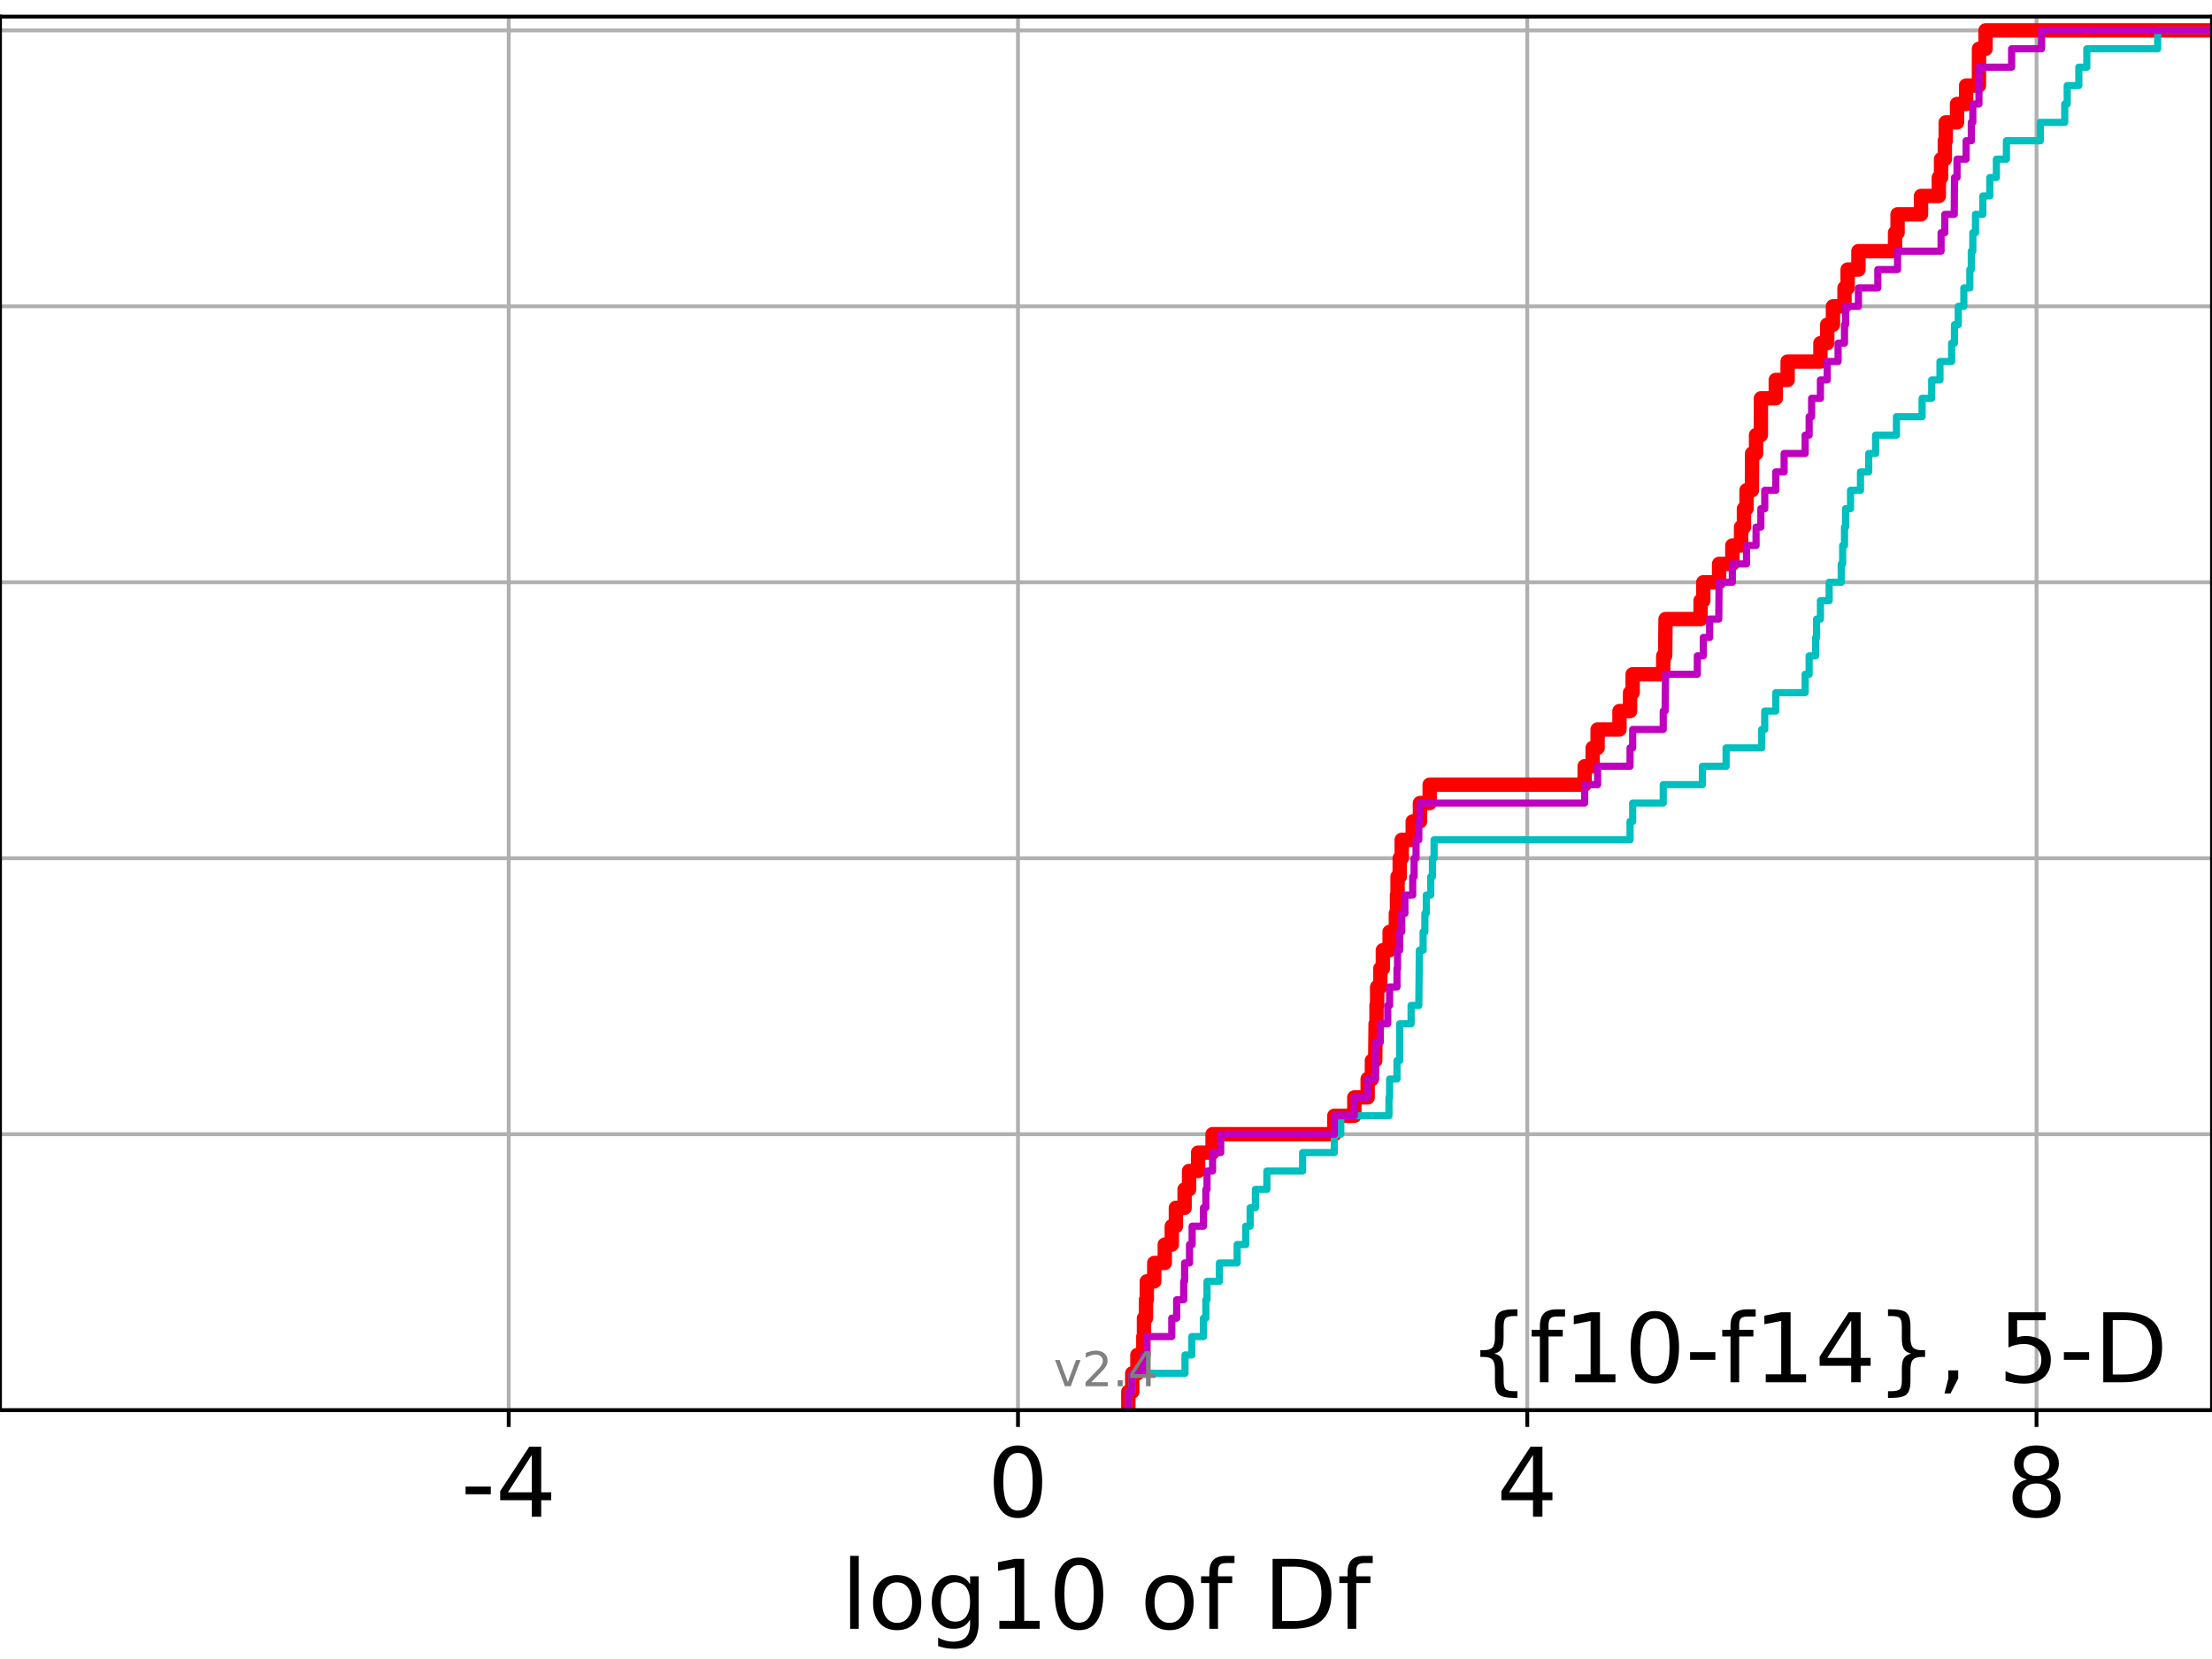 <?xml version="1.0" encoding="utf-8" standalone="no"?>
<!DOCTYPE svg PUBLIC "-//W3C//DTD SVG 1.1//EN"
  "http://www.w3.org/Graphics/SVG/1.1/DTD/svg11.dtd">
<!-- Created with matplotlib (https://matplotlib.org/) -->
<svg height="345.6pt" version="1.1" viewBox="0 0 460.8 345.6" width="460.8pt" xmlns="http://www.w3.org/2000/svg" xmlns:xlink="http://www.w3.org/1999/xlink">
 <defs>
  <style type="text/css">
*{stroke-linecap:butt;stroke-linejoin:round;}
  </style>
 </defs>
 <g id="figure_1">
  <g id="patch_1">
   <path d="M 0 345.6 
L 460.8 345.6 
L 460.8 0 
L 0 0 
z
" style="fill:#ffffff;"/>
  </g>
  <g id="axes_1">
   <g id="patch_2">
    <path d="M 0 293.76 
L 460.8 293.76 
L 460.8 3.456 
L 0 3.456 
z
" style="fill:#ffffff;"/>
   </g>
   <g id="matplotlib.axis_1">
    <g id="xtick_1">
     <g id="line2d_1">
      <path clip-path="url(#p74021301eb)" d="M 105.976 293.76 
L 105.976 3.456 
" style="fill:none;stroke:#b0b0b0;stroke-linecap:square;stroke-width:0.8;"/>
     </g>
     <g id="line2d_2">
      <defs>
       <path d="M 0 0 
L 0 3.5 
" id="me988f8ccea" style="stroke:#000000;stroke-width:0.8;"/>
      </defs>
      <g>
       <use style="stroke:#000000;stroke-width:0.8;" x="105.976" xlink:href="#me988f8ccea" y="293.76"/>
      </g>
     </g>
     <g id="text_1">
      <!-- -4 -->
      <defs>
       <path d="M 4.891 31.391 
L 31.203 31.391 
L 31.203 23.391 
L 4.891 23.391 
z
" id="DejaVuSans-45"/>
       <path d="M 37.797 64.312 
L 12.891 25.391 
L 37.797 25.391 
z
M 35.203 72.906 
L 47.609 72.906 
L 47.609 25.391 
L 58.016 25.391 
L 58.016 17.188 
L 47.609 17.188 
L 47.609 0 
L 37.797 0 
L 37.797 17.188 
L 4.891 17.188 
L 4.891 26.703 
z
" id="DejaVuSans-52"/>
      </defs>
      <g transform="translate(96.005 315.957)scale(0.2 -0.2)">
       <use xlink:href="#DejaVuSans-45"/>
       <use x="36.084" xlink:href="#DejaVuSans-52"/>
      </g>
     </g>
    </g>
    <g id="xtick_2">
     <g id="line2d_3">
      <path clip-path="url(#p74021301eb)" d="M 212.066 293.76 
L 212.066 3.456 
" style="fill:none;stroke:#b0b0b0;stroke-linecap:square;stroke-width:0.8;"/>
     </g>
     <g id="line2d_4">
      <g>
       <use style="stroke:#000000;stroke-width:0.8;" x="212.066" xlink:href="#me988f8ccea" y="293.76"/>
      </g>
     </g>
     <g id="text_2">
      <!-- 0 -->
      <defs>
       <path d="M 31.781 66.406 
Q 24.172 66.406 20.328 58.906 
Q 16.5 51.422 16.5 36.375 
Q 16.5 21.391 20.328 13.891 
Q 24.172 6.391 31.781 6.391 
Q 39.453 6.391 43.281 13.891 
Q 47.125 21.391 47.125 36.375 
Q 47.125 51.422 43.281 58.906 
Q 39.453 66.406 31.781 66.406 
z
M 31.781 74.219 
Q 44.047 74.219 50.516 64.516 
Q 56.984 54.828 56.984 36.375 
Q 56.984 17.969 50.516 8.266 
Q 44.047 -1.422 31.781 -1.422 
Q 19.531 -1.422 13.062 8.266 
Q 6.594 17.969 6.594 36.375 
Q 6.594 54.828 13.062 64.516 
Q 19.531 74.219 31.781 74.219 
z
" id="DejaVuSans-48"/>
      </defs>
      <g transform="translate(205.704 315.957)scale(0.2 -0.2)">
       <use xlink:href="#DejaVuSans-48"/>
      </g>
     </g>
    </g>
    <g id="xtick_3">
     <g id="line2d_5">
      <path clip-path="url(#p74021301eb)" d="M 318.156 293.76 
L 318.156 3.456 
" style="fill:none;stroke:#b0b0b0;stroke-linecap:square;stroke-width:0.8;"/>
     </g>
     <g id="line2d_6">
      <g>
       <use style="stroke:#000000;stroke-width:0.8;" x="318.156" xlink:href="#me988f8ccea" y="293.76"/>
      </g>
     </g>
     <g id="text_3">
      <!-- 4 -->
      <g transform="translate(311.794 315.957)scale(0.2 -0.2)">
       <use xlink:href="#DejaVuSans-52"/>
      </g>
     </g>
    </g>
    <g id="xtick_4">
     <g id="line2d_7">
      <path clip-path="url(#p74021301eb)" d="M 424.247 293.76 
L 424.247 3.456 
" style="fill:none;stroke:#b0b0b0;stroke-linecap:square;stroke-width:0.8;"/>
     </g>
     <g id="line2d_8">
      <g>
       <use style="stroke:#000000;stroke-width:0.8;" x="424.247" xlink:href="#me988f8ccea" y="293.76"/>
      </g>
     </g>
     <g id="text_4">
      <!-- 8 -->
      <defs>
       <path d="M 31.781 34.625 
Q 24.75 34.625 20.719 30.859 
Q 16.703 27.094 16.703 20.516 
Q 16.703 13.922 20.719 10.156 
Q 24.75 6.391 31.781 6.391 
Q 38.812 6.391 42.859 10.172 
Q 46.922 13.969 46.922 20.516 
Q 46.922 27.094 42.891 30.859 
Q 38.875 34.625 31.781 34.625 
z
M 21.922 38.812 
Q 15.578 40.375 12.031 44.719 
Q 8.5 49.078 8.5 55.328 
Q 8.5 64.062 14.719 69.141 
Q 20.953 74.219 31.781 74.219 
Q 42.672 74.219 48.875 69.141 
Q 55.078 64.062 55.078 55.328 
Q 55.078 49.078 51.531 44.719 
Q 48 40.375 41.703 38.812 
Q 48.828 37.156 52.797 32.312 
Q 56.781 27.484 56.781 20.516 
Q 56.781 9.906 50.312 4.234 
Q 43.844 -1.422 31.781 -1.422 
Q 19.734 -1.422 13.25 4.234 
Q 6.781 9.906 6.781 20.516 
Q 6.781 27.484 10.781 32.312 
Q 14.797 37.156 21.922 38.812 
z
M 18.312 54.391 
Q 18.312 48.734 21.844 45.562 
Q 25.391 42.391 31.781 42.391 
Q 38.141 42.391 41.719 45.562 
Q 45.312 48.734 45.312 54.391 
Q 45.312 60.062 41.719 63.234 
Q 38.141 66.406 31.781 66.406 
Q 25.391 66.406 21.844 63.234 
Q 18.312 60.062 18.312 54.391 
z
" id="DejaVuSans-56"/>
      </defs>
      <g transform="translate(417.884 315.957)scale(0.2 -0.2)">
       <use xlink:href="#DejaVuSans-56"/>
      </g>
     </g>
    </g>
    <g id="text_5">
     <!-- log10 of Df -->
     <defs>
      <path d="M 9.422 75.984 
L 18.406 75.984 
L 18.406 0 
L 9.422 0 
z
" id="DejaVuSans-108"/>
      <path d="M 30.609 48.391 
Q 23.391 48.391 19.188 42.75 
Q 14.984 37.109 14.984 27.297 
Q 14.984 17.484 19.156 11.844 
Q 23.344 6.203 30.609 6.203 
Q 37.797 6.203 41.984 11.859 
Q 46.188 17.531 46.188 27.297 
Q 46.188 37.016 41.984 42.703 
Q 37.797 48.391 30.609 48.391 
z
M 30.609 56 
Q 42.328 56 49.016 48.375 
Q 55.719 40.766 55.719 27.297 
Q 55.719 13.875 49.016 6.219 
Q 42.328 -1.422 30.609 -1.422 
Q 18.844 -1.422 12.172 6.219 
Q 5.516 13.875 5.516 27.297 
Q 5.516 40.766 12.172 48.375 
Q 18.844 56 30.609 56 
z
" id="DejaVuSans-111"/>
      <path d="M 45.406 27.984 
Q 45.406 37.75 41.375 43.109 
Q 37.359 48.484 30.078 48.484 
Q 22.859 48.484 18.828 43.109 
Q 14.797 37.75 14.797 27.984 
Q 14.797 18.266 18.828 12.891 
Q 22.859 7.516 30.078 7.516 
Q 37.359 7.516 41.375 12.891 
Q 45.406 18.266 45.406 27.984 
z
M 54.391 6.781 
Q 54.391 -7.172 48.188 -13.984 
Q 42 -20.797 29.203 -20.797 
Q 24.469 -20.797 20.266 -20.094 
Q 16.062 -19.391 12.109 -17.922 
L 12.109 -9.188 
Q 16.062 -11.328 19.922 -12.344 
Q 23.781 -13.375 27.781 -13.375 
Q 36.625 -13.375 41.016 -8.766 
Q 45.406 -4.156 45.406 5.172 
L 45.406 9.625 
Q 42.625 4.781 38.281 2.391 
Q 33.938 0 27.875 0 
Q 17.828 0 11.672 7.656 
Q 5.516 15.328 5.516 27.984 
Q 5.516 40.672 11.672 48.328 
Q 17.828 56 27.875 56 
Q 33.938 56 38.281 53.609 
Q 42.625 51.219 45.406 46.391 
L 45.406 54.688 
L 54.391 54.688 
z
" id="DejaVuSans-103"/>
      <path d="M 12.406 8.297 
L 28.516 8.297 
L 28.516 63.922 
L 10.984 60.406 
L 10.984 69.391 
L 28.422 72.906 
L 38.281 72.906 
L 38.281 8.297 
L 54.391 8.297 
L 54.391 0 
L 12.406 0 
z
" id="DejaVuSans-49"/>
      <path id="DejaVuSans-32"/>
      <path d="M 37.109 75.984 
L 37.109 68.5 
L 28.516 68.5 
Q 23.688 68.5 21.797 66.547 
Q 19.922 64.594 19.922 59.516 
L 19.922 54.688 
L 34.719 54.688 
L 34.719 47.703 
L 19.922 47.703 
L 19.922 0 
L 10.891 0 
L 10.891 47.703 
L 2.297 47.703 
L 2.297 54.688 
L 10.891 54.688 
L 10.891 58.5 
Q 10.891 67.625 15.141 71.797 
Q 19.391 75.984 28.609 75.984 
z
" id="DejaVuSans-102"/>
      <path d="M 19.672 64.797 
L 19.672 8.109 
L 31.594 8.109 
Q 46.688 8.109 53.688 14.938 
Q 60.688 21.781 60.688 36.531 
Q 60.688 51.172 53.688 57.984 
Q 46.688 64.797 31.594 64.797 
z
M 9.812 72.906 
L 30.078 72.906 
Q 51.266 72.906 61.172 64.094 
Q 71.094 55.281 71.094 36.531 
Q 71.094 17.672 61.125 8.828 
Q 51.172 0 30.078 0 
L 9.812 0 
z
" id="DejaVuSans-68"/>
     </defs>
     <g transform="translate(175.214 339.313)scale(0.2 -0.2)">
      <use xlink:href="#DejaVuSans-108"/>
      <use x="27.783" xlink:href="#DejaVuSans-111"/>
      <use x="88.965" xlink:href="#DejaVuSans-103"/>
      <use x="152.441" xlink:href="#DejaVuSans-49"/>
      <use x="216.064" xlink:href="#DejaVuSans-48"/>
      <use x="279.688" xlink:href="#DejaVuSans-32"/>
      <use x="311.475" xlink:href="#DejaVuSans-111"/>
      <use x="372.656" xlink:href="#DejaVuSans-102"/>
      <use x="407.861" xlink:href="#DejaVuSans-32"/>
      <use x="439.648" xlink:href="#DejaVuSans-68"/>
      <use x="516.65" xlink:href="#DejaVuSans-102"/>
     </g>
    </g>
   </g>
   <g id="matplotlib.axis_2">
    <g id="ytick_1">
     <g id="line2d_9">
      <path clip-path="url(#p74021301eb)" d="M 0 293.76 
L 460.8 293.76 
" style="fill:none;stroke:#b0b0b0;stroke-linecap:square;stroke-width:0.8;"/>
     </g>
     <g id="line2d_10">
      <defs>
       <path d="M 0 0 
L -3.5 0 
" id="m53c3fbaba2" style="stroke:#000000;stroke-width:0.8;"/>
      </defs>
      <g>
       <use style="stroke:#000000;stroke-width:0.8;" x="0" xlink:href="#m53c3fbaba2" y="293.76"/>
      </g>
     </g>
    </g>
    <g id="ytick_2">
     <g id="line2d_11">
      <path clip-path="url(#p74021301eb)" d="M 0 236.274 
L 460.8 236.274 
" style="fill:none;stroke:#b0b0b0;stroke-linecap:square;stroke-width:0.8;"/>
     </g>
     <g id="line2d_12">
      <g>
       <use style="stroke:#000000;stroke-width:0.8;" x="0" xlink:href="#m53c3fbaba2" y="236.274"/>
      </g>
     </g>
    </g>
    <g id="ytick_3">
     <g id="line2d_13">
      <path clip-path="url(#p74021301eb)" d="M 0 178.788 
L 460.8 178.788 
" style="fill:none;stroke:#b0b0b0;stroke-linecap:square;stroke-width:0.8;"/>
     </g>
     <g id="line2d_14">
      <g>
       <use style="stroke:#000000;stroke-width:0.8;" x="0" xlink:href="#m53c3fbaba2" y="178.788"/>
      </g>
     </g>
    </g>
    <g id="ytick_4">
     <g id="line2d_15">
      <path clip-path="url(#p74021301eb)" d="M 0 121.302 
L 460.8 121.302 
" style="fill:none;stroke:#b0b0b0;stroke-linecap:square;stroke-width:0.8;"/>
     </g>
     <g id="line2d_16">
      <g>
       <use style="stroke:#000000;stroke-width:0.8;" x="0" xlink:href="#m53c3fbaba2" y="121.302"/>
      </g>
     </g>
    </g>
    <g id="ytick_5">
     <g id="line2d_17">
      <path clip-path="url(#p74021301eb)" d="M 0 63.816 
L 460.8 63.816 
" style="fill:none;stroke:#b0b0b0;stroke-linecap:square;stroke-width:0.8;"/>
     </g>
     <g id="line2d_18">
      <g>
       <use style="stroke:#000000;stroke-width:0.8;" x="0" xlink:href="#m53c3fbaba2" y="63.816"/>
      </g>
     </g>
    </g>
    <g id="ytick_6">
     <g id="line2d_19">
      <path clip-path="url(#p74021301eb)" d="M 0 6.33 
L 460.8 6.33 
" style="fill:none;stroke:#b0b0b0;stroke-linecap:square;stroke-width:0.8;"/>
     </g>
     <g id="line2d_20">
      <g>
       <use style="stroke:#000000;stroke-width:0.8;" x="0" xlink:href="#m53c3fbaba2" y="6.33"/>
      </g>
     </g>
    </g>
   </g>
   <g id="line2d_21">
    <path clip-path="url(#p74021301eb)" d="M 235.048 293.76 
L 235.048 289.928 
L 235.865 289.928 
L 235.865 286.095 
L 236.94 286.095 
L 236.94 282.263 
L 238.178 282.263 
L 238.178 278.43 
L 238.308 278.43 
L 238.308 274.598 
L 238.723 274.598 
L 238.723 270.766 
L 238.898 270.766 
L 238.898 266.933 
L 240.45 266.933 
L 240.45 263.101 
L 242.645 263.101 
L 242.645 259.268 
L 244.1 259.268 
L 244.1 255.436 
L 244.961 255.436 
L 244.961 251.604 
L 246.773 251.604 
L 246.773 247.771 
L 247.708 247.771 
L 247.708 243.939 
L 249.585 243.939 
L 249.585 240.106 
L 252.601 240.106 
L 252.601 236.274 
L 277.962 236.274 
L 277.962 232.442 
L 282.131 232.442 
L 282.131 228.609 
L 284.905 228.609 
L 284.905 224.777 
L 285.794 224.777 
L 285.794 220.944 
L 286.48 220.944 
L 286.564 213.28 
L 286.749 213.28 
L 286.749 209.447 
L 286.887 209.447 
L 286.887 205.615 
L 287.542 205.615 
L 287.542 201.782 
L 288.075 201.782 
L 288.075 197.95 
L 289.482 197.95 
L 289.482 194.118 
L 290.784 194.118 
L 290.784 190.285 
L 291.018 190.285 
L 291.018 186.453 
L 291.136 186.453 
L 291.136 182.621 
L 291.584 182.621 
L 291.584 178.788 
L 292.002 178.788 
L 292.002 174.956 
L 294.294 174.956 
L 294.294 171.123 
L 295.802 171.123 
L 295.802 167.291 
L 297.829 167.291 
L 297.829 163.459 
L 330.116 163.459 
L 330.116 159.626 
L 331.783 159.626 
L 331.783 155.794 
L 332.81 155.794 
L 332.81 151.961 
L 337.366 151.961 
L 337.366 148.129 
L 339.571 148.129 
L 339.571 144.297 
L 340.115 144.297 
L 340.115 140.464 
L 346.481 140.464 
L 346.481 136.632 
L 346.878 136.632 
L 346.963 128.967 
L 354.258 128.967 
L 354.258 125.135 
L 354.825 125.135 
L 354.825 121.302 
L 358.119 121.302 
L 358.119 117.47 
L 360.875 117.47 
L 360.875 113.637 
L 362.699 113.637 
L 362.699 109.805 
L 363.298 109.805 
L 363.298 105.973 
L 363.832 105.973 
L 363.832 102.14 
L 364.954 102.14 
L 364.996 94.475 
L 365.819 94.475 
L 365.819 90.643 
L 366.816 90.643 
L 366.842 82.978 
L 369.927 82.978 
L 369.927 79.146 
L 372.396 79.146 
L 372.396 75.313 
L 379.23 75.313 
L 379.23 71.481 
L 380.643 71.481 
L 380.643 67.649 
L 381.841 67.649 
L 381.841 63.816 
L 384.244 63.816 
L 384.244 59.984 
L 384.899 59.984 
L 384.899 56.151 
L 387.145 56.151 
L 387.145 52.319 
L 394.775 52.319 
L 394.775 48.487 
L 395.297 48.487 
L 395.297 44.654 
L 400.185 44.654 
L 400.185 40.822 
L 403.897 40.822 
L 403.897 36.989 
L 404.361 36.989 
L 404.361 33.157 
L 405.144 33.157 
L 405.144 29.325 
L 405.331 29.325 
L 405.331 25.492 
L 407.687 25.492 
L 407.687 21.66 
L 409.578 21.66 
L 409.578 17.827 
L 412.246 17.827 
L 412.264 10.163 
L 413.63 10.163 
L 413.63 6.33 
L 413.63 6.33 
L 460.8 6.33 
L 460.8 6.33 
" style="fill:none;stroke:#ff0000;stroke-linecap:square;stroke-width:3;"/>
   </g>
   <g id="line2d_22">
    <path clip-path="url(#p74021301eb)" d="M 235.048 293.76 
L 235.048 289.928 
L 235.865 289.928 
L 235.865 286.095 
L 246.859 286.095 
L 246.859 282.263 
L 248.28 282.263 
L 248.28 278.43 
L 250.701 278.43 
L 250.701 274.598 
L 251.208 274.598 
L 251.208 270.766 
L 251.446 270.766 
L 251.446 266.933 
L 254.028 266.933 
L 254.028 263.101 
L 257.722 263.101 
L 257.722 259.268 
L 259.505 259.268 
L 259.505 255.436 
L 260.428 255.436 
L 260.428 251.604 
L 261.526 251.604 
L 261.526 247.771 
L 263.915 247.771 
L 263.915 243.939 
L 271.36 243.939 
L 271.36 240.106 
L 277.962 240.106 
L 277.962 236.274 
L 279.312 236.274 
L 279.312 232.442 
L 289.344 232.442 
L 289.344 228.609 
L 289.482 228.609 
L 289.482 224.777 
L 291.018 224.777 
L 291.018 220.944 
L 291.584 220.944 
L 291.584 213.28 
L 293.96 213.28 
L 293.96 209.447 
L 295.565 209.447 
L 295.676 197.95 
L 296.462 197.95 
L 296.462 194.118 
L 296.826 194.118 
L 296.826 190.285 
L 297.126 190.285 
L 297.126 186.453 
L 298.053 186.453 
L 298.053 182.621 
L 298.402 182.621 
L 298.402 178.788 
L 298.743 178.788 
L 298.743 174.956 
L 339.571 174.956 
L 339.571 171.123 
L 340.115 171.123 
L 340.115 167.291 
L 346.481 167.291 
L 346.481 163.459 
L 354.639 163.459 
L 354.639 159.626 
L 359.578 159.626 
L 359.578 155.794 
L 367 155.794 
L 367 151.961 
L 367.624 151.961 
L 367.624 148.129 
L 369.927 148.129 
L 369.927 144.297 
L 376.049 144.297 
L 376.049 140.464 
L 376.876 140.464 
L 376.876 136.632 
L 378.229 136.632 
L 378.229 132.799 
L 378.424 132.799 
L 378.424 128.967 
L 379.23 128.967 
L 379.23 125.135 
L 381.049 125.135 
L 381.049 121.302 
L 383.561 121.302 
L 383.561 117.47 
L 383.863 117.47 
L 383.863 113.637 
L 384.244 113.637 
L 384.244 109.805 
L 384.462 109.805 
L 384.462 105.973 
L 385.502 105.973 
L 385.502 102.14 
L 387.572 102.14 
L 387.572 98.308 
L 389.287 98.308 
L 389.287 94.475 
L 390.722 94.475 
L 390.722 90.643 
L 395.072 90.643 
L 395.072 86.811 
L 400.407 86.811 
L 400.407 82.978 
L 402.406 82.978 
L 402.406 79.146 
L 404.128 79.146 
L 404.128 75.313 
L 406.563 75.313 
L 406.563 71.481 
L 407.154 71.481 
L 407.154 67.649 
L 407.941 67.649 
L 407.941 63.816 
L 409.1 63.816 
L 409.1 59.984 
L 410.358 59.984 
L 410.358 56.151 
L 410.66 56.151 
L 410.66 52.319 
L 410.975 52.319 
L 410.975 48.487 
L 411.533 48.487 
L 411.533 44.654 
L 413.062 44.654 
L 413.062 40.822 
L 414.518 40.822 
L 414.518 36.989 
L 415.884 36.989 
L 415.884 33.157 
L 417.974 33.157 
L 417.974 29.325 
L 425.033 29.325 
L 425.033 25.492 
L 430.125 25.492 
L 430.125 21.66 
L 430.641 21.66 
L 430.641 17.827 
L 433.058 17.827 
L 433.058 13.995 
L 434.726 13.995 
L 434.726 10.163 
L 449.482 10.163 
L 449.482 6.33 
L 449.482 6.33 
L 460.8 6.33 
L 460.8 6.33 
" style="fill:none;stroke:#00bfbf;stroke-linecap:square;stroke-width:1.5;"/>
   </g>
   <g id="line2d_23">
    <path clip-path="url(#p74021301eb)" d="M 235.048 293.76 
L 235.048 289.928 
L 235.865 289.928 
L 235.865 286.095 
L 238.178 286.095 
L 238.178 282.263 
L 238.898 282.263 
L 238.898 278.43 
L 244.1 278.43 
L 244.1 274.598 
L 245.119 274.598 
L 245.119 270.766 
L 246.585 270.766 
L 246.585 266.933 
L 246.773 266.933 
L 246.773 263.101 
L 247.798 263.101 
L 247.798 259.268 
L 248.345 259.268 
L 248.345 255.436 
L 250.701 255.436 
L 250.701 251.604 
L 251.208 251.604 
L 251.208 247.771 
L 251.446 247.771 
L 251.446 243.939 
L 252.601 243.939 
L 252.601 240.106 
L 254.296 240.106 
L 254.296 236.274 
L 277.962 236.274 
L 277.962 232.442 
L 282.131 232.442 
L 282.131 228.609 
L 284.905 228.609 
L 284.905 224.777 
L 286.48 224.777 
L 286.564 217.112 
L 287.542 217.112 
L 287.542 213.28 
L 289.089 213.28 
L 289.089 209.447 
L 289.482 209.447 
L 289.482 205.615 
L 291.018 205.615 
L 291.018 201.782 
L 291.136 201.782 
L 291.136 197.95 
L 291.584 197.95 
L 291.584 194.118 
L 292.002 194.118 
L 292.002 190.285 
L 292.667 190.285 
L 292.667 186.453 
L 294.294 186.453 
L 294.294 182.621 
L 294.582 182.621 
L 294.582 178.788 
L 294.989 178.788 
L 294.989 174.956 
L 295.565 174.956 
L 295.565 171.123 
L 295.802 171.123 
L 295.802 167.291 
L 330.116 167.291 
L 330.116 163.459 
L 332.81 163.459 
L 332.81 159.626 
L 339.571 159.626 
L 339.571 155.794 
L 340.115 155.794 
L 340.115 151.961 
L 346.481 151.961 
L 346.481 148.129 
L 346.878 148.129 
L 346.963 140.464 
L 353.584 140.464 
L 353.584 136.632 
L 354.825 136.632 
L 354.825 132.799 
L 356.145 132.799 
L 356.145 128.967 
L 358.052 128.967 
L 358.119 121.302 
L 360.875 121.302 
L 360.875 117.47 
L 363.832 117.47 
L 363.832 113.637 
L 365.819 113.637 
L 365.819 109.805 
L 366.816 109.805 
L 366.816 105.973 
L 367.632 105.973 
L 367.632 102.14 
L 369.927 102.14 
L 369.927 98.308 
L 371.667 98.308 
L 371.667 94.475 
L 376.049 94.475 
L 376.049 90.643 
L 376.876 90.643 
L 376.876 86.811 
L 377.391 86.811 
L 377.391 82.978 
L 379.23 82.978 
L 379.23 79.146 
L 380.643 79.146 
L 380.643 75.313 
L 382.909 75.313 
L 382.909 71.481 
L 384.244 71.481 
L 384.244 67.649 
L 384.462 67.649 
L 384.462 63.816 
L 387.145 63.816 
L 387.145 59.984 
L 391.187 59.984 
L 391.187 56.151 
L 395.297 56.151 
L 395.297 52.319 
L 404.361 52.319 
L 404.361 48.487 
L 405.144 48.487 
L 405.144 44.654 
L 407.109 44.654 
L 407.154 36.989 
L 407.687 36.989 
L 407.687 33.157 
L 409.578 33.157 
L 409.578 29.325 
L 410.66 29.325 
L 410.66 25.492 
L 410.975 25.492 
L 410.975 21.66 
L 412.246 21.66 
L 412.264 13.995 
L 419.055 13.995 
L 419.055 10.163 
L 425.293 10.163 
L 425.293 6.33 
L 425.293 6.33 
L 460.8 6.33 
L 460.8 6.33 
" style="fill:none;stroke:#bf00bf;stroke-linecap:square;stroke-width:1.5;"/>
   </g>
   <g id="patch_3">
    <path d="M 0 293.76 
L 0 3.456 
" style="fill:none;stroke:#000000;stroke-linecap:square;stroke-linejoin:miter;stroke-width:0.8;"/>
   </g>
   <g id="patch_4">
    <path d="M 460.8 293.76 
L 460.8 3.456 
" style="fill:none;stroke:#000000;stroke-linecap:square;stroke-linejoin:miter;stroke-width:0.8;"/>
   </g>
   <g id="patch_5">
    <path d="M 0 293.76 
L 460.8 293.76 
" style="fill:none;stroke:#000000;stroke-linecap:square;stroke-linejoin:miter;stroke-width:0.8;"/>
   </g>
   <g id="patch_6">
    <path d="M 0 3.456 
L 460.8 3.456 
" style="fill:none;stroke:#000000;stroke-linecap:square;stroke-linejoin:miter;stroke-width:0.8;"/>
   </g>
   <g id="text_6">
    <!-- {f10-f14}, 5-D -->
    <defs>
     <path d="M 51.125 -9.281 
L 51.125 -16.312 
L 48.094 -16.312 
Q 35.938 -16.312 31.812 -12.688 
Q 27.688 -9.078 27.688 1.703 
L 27.688 13.375 
Q 27.688 20.75 25.047 23.578 
Q 22.406 26.422 15.484 26.422 
L 12.5 26.422 
L 12.5 33.406 
L 15.484 33.406 
Q 22.469 33.406 25.078 36.203 
Q 27.688 39.016 27.688 46.297 
L 27.688 58.016 
Q 27.688 68.797 31.812 72.391 
Q 35.938 75.984 48.094 75.984 
L 51.125 75.984 
L 51.125 69 
L 47.797 69 
Q 40.922 69 38.812 66.844 
Q 36.719 64.703 36.719 57.812 
L 36.719 45.703 
Q 36.719 38.031 34.5 34.562 
Q 32.281 31.109 26.906 29.891 
Q 32.328 28.562 34.516 25.094 
Q 36.719 21.625 36.719 14.016 
L 36.719 1.906 
Q 36.719 -4.984 38.812 -7.125 
Q 40.922 -9.281 47.797 -9.281 
z
" id="DejaVuSans-123"/>
     <path d="M 12.5 -9.281 
L 15.922 -9.281 
Q 22.75 -9.281 24.828 -7.172 
Q 26.906 -5.078 26.906 1.906 
L 26.906 14.016 
Q 26.906 21.625 29.094 25.094 
Q 31.297 28.562 36.719 29.891 
Q 31.297 31.109 29.094 34.562 
Q 26.906 38.031 26.906 45.703 
L 26.906 57.812 
Q 26.906 64.75 24.828 66.875 
Q 22.75 69 15.922 69 
L 12.5 69 
L 12.5 75.984 
L 15.578 75.984 
Q 27.734 75.984 31.812 72.391 
Q 35.891 68.797 35.891 58.016 
L 35.891 46.297 
Q 35.891 39.016 38.516 36.203 
Q 41.156 33.406 48.094 33.406 
L 51.125 33.406 
L 51.125 26.422 
L 48.094 26.422 
Q 41.156 26.422 38.516 23.578 
Q 35.891 20.75 35.891 13.375 
L 35.891 1.703 
Q 35.891 -9.078 31.812 -12.688 
Q 27.734 -16.312 15.578 -16.312 
L 12.5 -16.312 
z
" id="DejaVuSans-125"/>
     <path d="M 11.719 12.406 
L 22.016 12.406 
L 22.016 4 
L 14.016 -11.625 
L 7.719 -11.625 
L 11.719 4 
z
" id="DejaVuSans-44"/>
     <path d="M 10.797 72.906 
L 49.516 72.906 
L 49.516 64.594 
L 19.828 64.594 
L 19.828 46.734 
Q 21.969 47.469 24.109 47.828 
Q 26.266 48.188 28.422 48.188 
Q 40.625 48.188 47.75 41.5 
Q 54.891 34.812 54.891 23.391 
Q 54.891 11.625 47.562 5.094 
Q 40.234 -1.422 26.906 -1.422 
Q 22.312 -1.422 17.547 -0.641 
Q 12.797 0.141 7.719 1.703 
L 7.719 11.625 
Q 12.109 9.234 16.797 8.062 
Q 21.484 6.891 26.703 6.891 
Q 35.156 6.891 40.078 11.328 
Q 45.016 15.766 45.016 23.391 
Q 45.016 31 40.078 35.438 
Q 35.156 39.891 26.703 39.891 
Q 22.75 39.891 18.812 39.016 
Q 14.891 38.141 10.797 36.281 
z
" id="DejaVuSans-53"/>
    </defs>
    <g transform="translate(305.884 287.954)scale(0.2 -0.2)">
     <use xlink:href="#DejaVuSans-123"/>
     <use x="63.623" xlink:href="#DejaVuSans-102"/>
     <use x="98.828" xlink:href="#DejaVuSans-49"/>
     <use x="162.451" xlink:href="#DejaVuSans-48"/>
     <use x="226.074" xlink:href="#DejaVuSans-45"/>
     <use x="262.158" xlink:href="#DejaVuSans-102"/>
     <use x="297.363" xlink:href="#DejaVuSans-49"/>
     <use x="360.986" xlink:href="#DejaVuSans-52"/>
     <use x="424.609" xlink:href="#DejaVuSans-125"/>
     <use x="488.232" xlink:href="#DejaVuSans-44"/>
     <use x="520.02" xlink:href="#DejaVuSans-32"/>
     <use x="551.807" xlink:href="#DejaVuSans-53"/>
     <use x="615.43" xlink:href="#DejaVuSans-45"/>
     <use x="651.514" xlink:href="#DejaVuSans-68"/>
    </g>
   </g>
   <g id="text_7">
    <!-- v2.4 -->
    <defs>
     <path d="M 2.984 54.688 
L 12.5 54.688 
L 29.594 8.797 
L 46.688 54.688 
L 56.203 54.688 
L 35.688 0 
L 23.484 0 
z
" id="DejaVuSans-118"/>
     <path d="M 19.188 8.297 
L 53.609 8.297 
L 53.609 0 
L 7.328 0 
L 7.328 8.297 
Q 12.938 14.109 22.625 23.891 
Q 32.328 33.688 34.812 36.531 
Q 39.547 41.844 41.422 45.531 
Q 43.312 49.219 43.312 52.781 
Q 43.312 58.594 39.234 62.25 
Q 35.156 65.922 28.609 65.922 
Q 23.969 65.922 18.812 64.312 
Q 13.672 62.703 7.812 59.422 
L 7.812 69.391 
Q 13.766 71.781 18.938 73 
Q 24.125 74.219 28.422 74.219 
Q 39.75 74.219 46.484 68.547 
Q 53.219 62.891 53.219 53.422 
Q 53.219 48.922 51.531 44.891 
Q 49.859 40.875 45.406 35.406 
Q 44.188 33.984 37.641 27.219 
Q 31.109 20.453 19.188 8.297 
z
" id="DejaVuSans-50"/>
     <path d="M 10.688 12.406 
L 21 12.406 
L 21 0 
L 10.688 0 
z
" id="DejaVuSans-46"/>
    </defs>
    <g style="fill:#808080;" transform="translate(219.489 288.777)scale(0.1 -0.1)">
     <use xlink:href="#DejaVuSans-118"/>
     <use x="59.18" xlink:href="#DejaVuSans-50"/>
     <use x="122.803" xlink:href="#DejaVuSans-46"/>
     <use x="154.59" xlink:href="#DejaVuSans-52"/>
    </g>
   </g>
  </g>
 </g>
 <defs>
  <clipPath id="p74021301eb">
   <rect height="290.304" width="460.8" x="0" y="3.456"/>
  </clipPath>
 </defs>
</svg>
